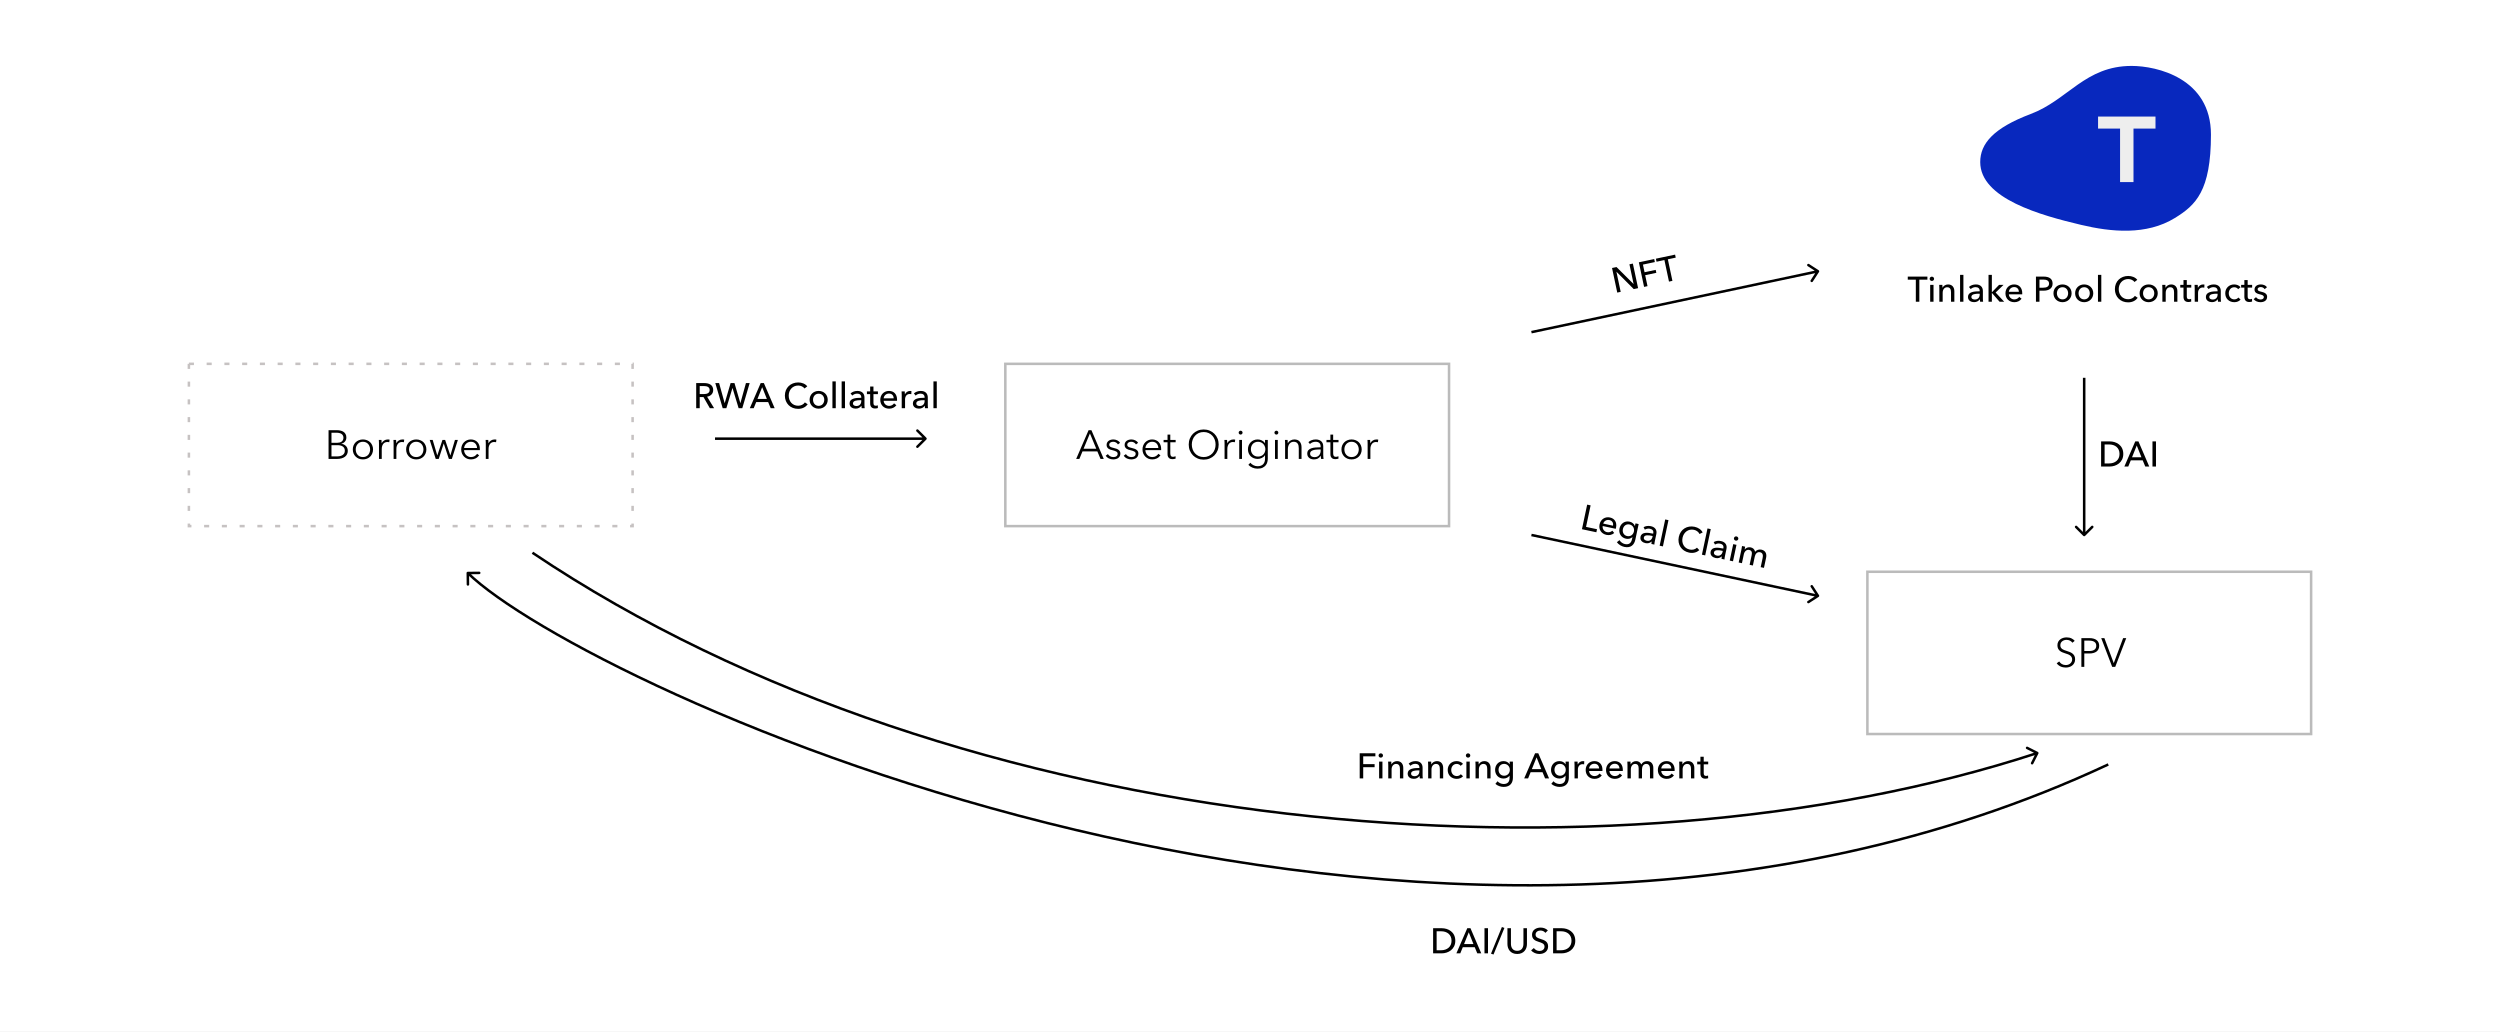 <svg width="986" height="407" viewBox="0 0 986 407" fill="none" xmlns="http://www.w3.org/2000/svg">
<rect x="0" y="0" width="986" height="407" fill="#808080" stroke="none"/>
<rect width="986" height="407" transform="matrix(1 0 0 -1 0 407)" fill="white"/>
<rect x="74.5" y="143.5" width="175" height="64" stroke="#C6C2C2" stroke-dasharray="2 5"/>
<path d="M129.582 169.672H132.958C133.385 169.672 133.817 169.72 134.254 169.816C134.691 169.901 135.081 170.056 135.422 170.28C135.774 170.493 136.057 170.787 136.27 171.16C136.494 171.533 136.606 172.003 136.606 172.568C136.606 173.165 136.425 173.688 136.062 174.136C135.699 174.573 135.214 174.861 134.606 175V175.032C135.342 175.117 135.95 175.405 136.43 175.896C136.921 176.376 137.166 177.032 137.166 177.864C137.166 178.333 137.065 178.765 136.862 179.16C136.67 179.544 136.393 179.875 136.03 180.152C135.667 180.419 135.225 180.627 134.702 180.776C134.179 180.925 133.593 181 132.942 181H129.582V169.672ZM130.734 174.632H133.054C133.331 174.632 133.609 174.6 133.886 174.536C134.174 174.472 134.435 174.365 134.67 174.216C134.905 174.056 135.091 173.848 135.23 173.592C135.379 173.336 135.454 173.021 135.454 172.648C135.454 172.285 135.379 171.981 135.23 171.736C135.091 171.48 134.899 171.272 134.654 171.112C134.409 170.952 134.121 170.84 133.79 170.776C133.459 170.701 133.107 170.664 132.734 170.664H130.734V174.632ZM130.734 180.008H132.878C133.294 180.008 133.689 179.971 134.062 179.896C134.446 179.811 134.777 179.683 135.054 179.512C135.342 179.331 135.571 179.101 135.742 178.824C135.913 178.536 135.998 178.195 135.998 177.8C135.998 177.053 135.742 176.499 135.23 176.136C134.729 175.763 134.014 175.576 133.086 175.576H130.734V180.008ZM147.13 177.256C147.13 177.821 147.029 178.344 146.826 178.824C146.634 179.304 146.362 179.72 146.01 180.072C145.658 180.424 145.237 180.701 144.746 180.904C144.255 181.096 143.717 181.192 143.13 181.192C142.554 181.192 142.021 181.096 141.53 180.904C141.039 180.701 140.618 180.424 140.266 180.072C139.914 179.72 139.637 179.304 139.434 178.824C139.242 178.344 139.146 177.821 139.146 177.256C139.146 176.691 139.242 176.168 139.434 175.688C139.637 175.208 139.914 174.792 140.266 174.44C140.618 174.088 141.039 173.816 141.53 173.624C142.021 173.421 142.554 173.32 143.13 173.32C143.717 173.32 144.255 173.421 144.746 173.624C145.237 173.816 145.658 174.088 146.01 174.44C146.362 174.792 146.634 175.208 146.826 175.688C147.029 176.168 147.13 176.691 147.13 177.256ZM145.978 177.256C145.978 176.84 145.909 176.451 145.77 176.088C145.642 175.715 145.455 175.395 145.21 175.128C144.965 174.851 144.666 174.632 144.314 174.472C143.962 174.312 143.567 174.232 143.13 174.232C142.693 174.232 142.298 174.312 141.946 174.472C141.605 174.632 141.311 174.851 141.066 175.128C140.821 175.395 140.629 175.715 140.49 176.088C140.362 176.451 140.298 176.84 140.298 177.256C140.298 177.672 140.362 178.067 140.49 178.44C140.629 178.803 140.821 179.123 141.066 179.4C141.311 179.667 141.605 179.88 141.946 180.04C142.298 180.189 142.693 180.264 143.13 180.264C143.567 180.264 143.962 180.189 144.314 180.04C144.666 179.88 144.965 179.667 145.21 179.4C145.455 179.123 145.642 178.803 145.77 178.44C145.909 178.067 145.978 177.672 145.978 177.256ZM149.471 175.16C149.471 174.957 149.466 174.696 149.455 174.376C149.445 174.056 149.429 173.768 149.407 173.512H150.447C150.469 173.715 150.485 173.939 150.495 174.184C150.506 174.429 150.511 174.632 150.511 174.792H150.543C150.757 174.355 151.077 174.003 151.503 173.736C151.93 173.459 152.41 173.32 152.943 173.32C153.082 173.32 153.205 173.325 153.311 173.336C153.429 173.347 153.546 173.368 153.663 173.4L153.519 174.424C153.455 174.403 153.349 174.381 153.199 174.36C153.05 174.339 152.901 174.328 152.751 174.328C152.463 174.328 152.186 174.381 151.919 174.488C151.653 174.595 151.418 174.765 151.215 175C151.023 175.224 150.863 175.517 150.735 175.88C150.618 176.232 150.559 176.659 150.559 177.16V181H149.471V175.16ZM155.237 175.16C155.237 174.957 155.232 174.696 155.221 174.376C155.21 174.056 155.194 173.768 155.173 173.512H156.213C156.234 173.715 156.25 173.939 156.261 174.184C156.272 174.429 156.277 174.632 156.277 174.792H156.309C156.522 174.355 156.842 174.003 157.269 173.736C157.696 173.459 158.176 173.32 158.709 173.32C158.848 173.32 158.97 173.325 159.077 173.336C159.194 173.347 159.312 173.368 159.429 173.4L159.285 174.424C159.221 174.403 159.114 174.381 158.965 174.36C158.816 174.339 158.666 174.328 158.517 174.328C158.229 174.328 157.952 174.381 157.685 174.488C157.418 174.595 157.184 174.765 156.981 175C156.789 175.224 156.629 175.517 156.501 175.88C156.384 176.232 156.325 176.659 156.325 177.16V181H155.237V175.16ZM168.161 177.256C168.161 177.821 168.06 178.344 167.857 178.824C167.665 179.304 167.393 179.72 167.041 180.072C166.689 180.424 166.268 180.701 165.777 180.904C165.287 181.096 164.748 181.192 164.161 181.192C163.585 181.192 163.052 181.096 162.561 180.904C162.071 180.701 161.649 180.424 161.297 180.072C160.945 179.72 160.668 179.304 160.465 178.824C160.273 178.344 160.177 177.821 160.177 177.256C160.177 176.691 160.273 176.168 160.465 175.688C160.668 175.208 160.945 174.792 161.297 174.44C161.649 174.088 162.071 173.816 162.561 173.624C163.052 173.421 163.585 173.32 164.161 173.32C164.748 173.32 165.287 173.421 165.777 173.624C166.268 173.816 166.689 174.088 167.041 174.44C167.393 174.792 167.665 175.208 167.857 175.688C168.06 176.168 168.161 176.691 168.161 177.256ZM167.009 177.256C167.009 176.84 166.94 176.451 166.801 176.088C166.673 175.715 166.487 175.395 166.241 175.128C165.996 174.851 165.697 174.632 165.345 174.472C164.993 174.312 164.599 174.232 164.161 174.232C163.724 174.232 163.329 174.312 162.977 174.472C162.636 174.632 162.343 174.851 162.097 175.128C161.852 175.395 161.66 175.715 161.521 176.088C161.393 176.451 161.329 176.84 161.329 177.256C161.329 177.672 161.393 178.067 161.521 178.44C161.66 178.803 161.852 179.123 162.097 179.4C162.343 179.667 162.636 179.88 162.977 180.04C163.329 180.189 163.724 180.264 164.161 180.264C164.599 180.264 164.993 180.189 165.345 180.04C165.697 179.88 165.996 179.667 166.241 179.4C166.487 179.123 166.673 178.803 166.801 178.44C166.94 178.067 167.009 177.672 167.009 177.256ZM170.647 173.512L172.455 179.592H172.487L174.503 173.512H175.559L177.607 179.592H177.639L179.431 173.512H180.583L178.215 181H177.031L175.031 174.936H174.999L173.031 181H171.847L169.479 173.512H170.647ZM188.152 176.68C188.12 175.976 187.891 175.395 187.464 174.936C187.048 174.467 186.451 174.232 185.672 174.232C185.309 174.232 184.973 174.301 184.664 174.44C184.355 174.568 184.083 174.749 183.848 174.984C183.613 175.208 183.427 175.469 183.288 175.768C183.149 176.056 183.069 176.36 183.048 176.68H188.152ZM189.256 177.032C189.256 177.107 189.256 177.187 189.256 177.272C189.256 177.357 189.251 177.448 189.24 177.544H183.032C183.043 177.917 183.117 178.269 183.256 178.6C183.395 178.931 183.587 179.219 183.832 179.464C184.077 179.709 184.365 179.907 184.696 180.056C185.027 180.195 185.384 180.264 185.768 180.264C186.333 180.264 186.819 180.136 187.224 179.88C187.64 179.613 187.955 179.309 188.168 178.968L188.984 179.608C188.536 180.173 188.04 180.579 187.496 180.824C186.963 181.069 186.387 181.192 185.768 181.192C185.213 181.192 184.696 181.096 184.216 180.904C183.747 180.701 183.341 180.424 183 180.072C182.659 179.72 182.387 179.304 182.184 178.824C181.992 178.344 181.896 177.821 181.896 177.256C181.896 176.691 181.992 176.168 182.184 175.688C182.376 175.208 182.643 174.792 182.984 174.44C183.325 174.088 183.725 173.816 184.184 173.624C184.643 173.421 185.139 173.32 185.672 173.32C186.259 173.32 186.776 173.421 187.224 173.624C187.672 173.816 188.045 174.083 188.344 174.424C188.643 174.755 188.867 175.144 189.016 175.592C189.176 176.04 189.256 176.52 189.256 177.032ZM191.596 175.16C191.596 174.957 191.591 174.696 191.58 174.376C191.57 174.056 191.554 173.768 191.532 173.512H192.572C192.594 173.715 192.61 173.939 192.62 174.184C192.631 174.429 192.636 174.632 192.636 174.792H192.668C192.882 174.355 193.202 174.003 193.628 173.736C194.055 173.459 194.535 173.32 195.068 173.32C195.207 173.32 195.33 173.325 195.436 173.336C195.554 173.347 195.671 173.368 195.788 173.4L195.644 174.424C195.58 174.403 195.474 174.381 195.324 174.36C195.175 174.339 195.026 174.328 194.876 174.328C194.588 174.328 194.311 174.381 194.044 174.488C193.778 174.595 193.543 174.765 193.34 175C193.148 175.224 192.988 175.517 192.86 175.88C192.743 176.232 192.684 176.659 192.684 177.16V181H191.596V175.16Z" fill="black"/>
<rect x="396.5" y="143.5" width="175" height="64" stroke="#BBBBBB"/>
<path d="M425.705 181H424.441L429.337 169.672H430.457L435.321 181H434.041L432.793 178.024H426.937L425.705 181ZM427.369 176.968H432.361L429.865 170.952L427.369 176.968ZM440.908 175.288C440.748 174.979 440.503 174.728 440.172 174.536C439.852 174.333 439.484 174.232 439.068 174.232C438.876 174.232 438.684 174.253 438.492 174.296C438.3 174.339 438.13 174.408 437.98 174.504C437.831 174.6 437.708 174.723 437.612 174.872C437.527 175.021 437.484 175.197 437.484 175.4C437.484 175.752 437.628 176.024 437.916 176.216C438.204 176.397 438.658 176.552 439.276 176.68C440.162 176.861 440.812 177.128 441.228 177.48C441.655 177.821 441.868 178.285 441.868 178.872C441.868 179.299 441.783 179.661 441.612 179.96C441.452 180.248 441.239 180.488 440.972 180.68C440.706 180.861 440.402 180.989 440.06 181.064C439.73 181.149 439.394 181.192 439.052 181.192C438.487 181.192 437.938 181.075 437.404 180.84C436.871 180.605 436.434 180.237 436.092 179.736L436.956 179.096C437.148 179.427 437.431 179.704 437.804 179.928C438.178 180.152 438.588 180.264 439.036 180.264C439.271 180.264 439.495 180.243 439.708 180.2C439.922 180.157 440.108 180.083 440.268 179.976C440.428 179.869 440.556 179.736 440.652 179.576C440.748 179.405 440.796 179.197 440.796 178.952C440.796 178.557 440.604 178.264 440.22 178.072C439.847 177.869 439.303 177.683 438.588 177.512C438.364 177.459 438.124 177.395 437.868 177.32C437.623 177.235 437.394 177.117 437.18 176.968C436.967 176.808 436.791 176.611 436.652 176.376C436.514 176.141 436.444 175.848 436.444 175.496C436.444 175.112 436.519 174.787 436.668 174.52C436.818 174.243 437.015 174.019 437.26 173.848C437.516 173.667 437.804 173.533 438.124 173.448C438.444 173.363 438.775 173.32 439.116 173.32C439.639 173.32 440.146 173.437 440.636 173.672C441.127 173.907 441.495 174.237 441.74 174.664L440.908 175.288ZM448.018 175.288C447.858 174.979 447.612 174.728 447.282 174.536C446.962 174.333 446.594 174.232 446.178 174.232C445.986 174.232 445.794 174.253 445.602 174.296C445.41 174.339 445.239 174.408 445.09 174.504C444.94 174.6 444.818 174.723 444.722 174.872C444.636 175.021 444.594 175.197 444.594 175.4C444.594 175.752 444.738 176.024 445.026 176.216C445.314 176.397 445.767 176.552 446.386 176.68C447.271 176.861 447.922 177.128 448.338 177.48C448.764 177.821 448.978 178.285 448.978 178.872C448.978 179.299 448.892 179.661 448.722 179.96C448.562 180.248 448.348 180.488 448.082 180.68C447.815 180.861 447.511 180.989 447.17 181.064C446.839 181.149 446.503 181.192 446.162 181.192C445.596 181.192 445.047 181.075 444.514 180.84C443.98 180.605 443.543 180.237 443.202 179.736L444.066 179.096C444.258 179.427 444.54 179.704 444.914 179.928C445.287 180.152 445.698 180.264 446.146 180.264C446.38 180.264 446.604 180.243 446.818 180.2C447.031 180.157 447.218 180.083 447.378 179.976C447.538 179.869 447.666 179.736 447.762 179.576C447.858 179.405 447.906 179.197 447.906 178.952C447.906 178.557 447.714 178.264 447.33 178.072C446.956 177.869 446.412 177.683 445.698 177.512C445.474 177.459 445.234 177.395 444.978 177.32C444.732 177.235 444.503 177.117 444.29 176.968C444.076 176.808 443.9 176.611 443.762 176.376C443.623 176.141 443.554 175.848 443.554 175.496C443.554 175.112 443.628 174.787 443.778 174.52C443.927 174.243 444.124 174.019 444.37 173.848C444.626 173.667 444.914 173.533 445.234 173.448C445.554 173.363 445.884 173.32 446.226 173.32C446.748 173.32 447.255 173.437 447.746 173.672C448.236 173.907 448.604 174.237 448.85 174.664L448.018 175.288ZM456.855 176.68C456.823 175.976 456.594 175.395 456.167 174.936C455.751 174.467 455.154 174.232 454.375 174.232C454.012 174.232 453.676 174.301 453.367 174.44C453.058 174.568 452.786 174.749 452.551 174.984C452.316 175.208 452.13 175.469 451.991 175.768C451.852 176.056 451.772 176.36 451.751 176.68H456.855ZM457.959 177.032C457.959 177.107 457.959 177.187 457.959 177.272C457.959 177.357 457.954 177.448 457.943 177.544H451.735C451.746 177.917 451.82 178.269 451.959 178.6C452.098 178.931 452.29 179.219 452.535 179.464C452.78 179.709 453.068 179.907 453.399 180.056C453.73 180.195 454.087 180.264 454.471 180.264C455.036 180.264 455.522 180.136 455.927 179.88C456.343 179.613 456.658 179.309 456.871 178.968L457.687 179.608C457.239 180.173 456.743 180.579 456.199 180.824C455.666 181.069 455.09 181.192 454.471 181.192C453.916 181.192 453.399 181.096 452.919 180.904C452.45 180.701 452.044 180.424 451.703 180.072C451.362 179.72 451.09 179.304 450.887 178.824C450.695 178.344 450.599 177.821 450.599 177.256C450.599 176.691 450.695 176.168 450.887 175.688C451.079 175.208 451.346 174.792 451.687 174.44C452.028 174.088 452.428 173.816 452.887 173.624C453.346 173.421 453.842 173.32 454.375 173.32C454.962 173.32 455.479 173.421 455.927 173.624C456.375 173.816 456.748 174.083 457.047 174.424C457.346 174.755 457.57 175.144 457.719 175.592C457.879 176.04 457.959 176.52 457.959 177.032ZM463.675 174.424H461.563V178.792C461.563 179.069 461.59 179.299 461.643 179.48C461.697 179.661 461.771 179.805 461.867 179.912C461.974 180.008 462.097 180.077 462.235 180.12C462.374 180.152 462.523 180.168 462.683 180.168C462.833 180.168 462.987 180.147 463.147 180.104C463.318 180.061 463.478 180.003 463.627 179.928L463.675 180.872C463.483 180.947 463.281 181 463.067 181.032C462.865 181.075 462.641 181.096 462.395 181.096C462.193 181.096 461.979 181.069 461.755 181.016C461.531 180.963 461.323 180.861 461.131 180.712C460.939 180.563 460.779 180.36 460.651 180.104C460.534 179.848 460.475 179.512 460.475 179.096V174.424H458.923V173.512H460.475V171.4H461.563V173.512H463.675V174.424ZM480.642 175.336C480.642 176.2 480.492 176.995 480.194 177.72C479.895 178.445 479.479 179.075 478.946 179.608C478.423 180.131 477.799 180.541 477.074 180.84C476.359 181.139 475.58 181.288 474.738 181.288C473.895 181.288 473.111 181.139 472.386 180.84C471.671 180.541 471.047 180.131 470.514 179.608C469.991 179.075 469.58 178.445 469.282 177.72C468.983 176.995 468.834 176.2 468.834 175.336C468.834 174.472 468.983 173.677 469.282 172.952C469.58 172.227 469.991 171.603 470.514 171.08C471.047 170.547 471.671 170.131 472.386 169.832C473.111 169.533 473.895 169.384 474.738 169.384C475.58 169.384 476.359 169.533 477.074 169.832C477.799 170.131 478.423 170.547 478.946 171.08C479.479 171.603 479.895 172.227 480.194 172.952C480.492 173.677 480.642 174.472 480.642 175.336ZM479.426 175.336C479.426 174.675 479.319 174.045 479.106 173.448C478.892 172.851 478.583 172.328 478.178 171.88C477.772 171.421 477.276 171.059 476.69 170.792C476.114 170.525 475.463 170.392 474.738 170.392C474.012 170.392 473.356 170.525 472.77 170.792C472.194 171.059 471.703 171.421 471.298 171.88C470.892 172.328 470.583 172.851 470.37 173.448C470.156 174.045 470.049 174.675 470.049 175.336C470.049 175.997 470.156 176.627 470.37 177.224C470.583 177.821 470.892 178.344 471.298 178.792C471.703 179.24 472.194 179.597 472.77 179.864C473.356 180.131 474.012 180.264 474.738 180.264C475.463 180.264 476.114 180.131 476.69 179.864C477.276 179.597 477.772 179.24 478.178 178.792C478.583 178.344 478.892 177.821 479.106 177.224C479.319 176.627 479.426 175.997 479.426 175.336ZM482.971 175.16C482.971 174.957 482.966 174.696 482.955 174.376C482.945 174.056 482.929 173.768 482.907 173.512H483.947C483.969 173.715 483.985 173.939 483.995 174.184C484.006 174.429 484.011 174.632 484.011 174.792H484.043C484.257 174.355 484.577 174.003 485.003 173.736C485.43 173.459 485.91 173.32 486.443 173.32C486.582 173.32 486.705 173.325 486.811 173.336C486.929 173.347 487.046 173.368 487.163 173.4L487.019 174.424C486.955 174.403 486.849 174.381 486.699 174.36C486.55 174.339 486.401 174.328 486.251 174.328C485.963 174.328 485.686 174.381 485.419 174.488C485.153 174.595 484.918 174.765 484.715 175C484.523 175.224 484.363 175.517 484.235 175.88C484.118 176.232 484.059 176.659 484.059 177.16V181H482.971V175.16ZM489.841 181H488.753V173.512H489.841V181ZM490.065 170.632C490.065 170.856 489.985 171.043 489.825 171.192C489.665 171.331 489.489 171.4 489.297 171.4C489.105 171.4 488.929 171.331 488.769 171.192C488.609 171.043 488.529 170.856 488.529 170.632C488.529 170.408 488.609 170.227 488.769 170.088C488.929 169.939 489.105 169.864 489.297 169.864C489.489 169.864 489.665 169.939 489.825 170.088C489.985 170.227 490.065 170.408 490.065 170.632ZM493.137 182.504C493.436 182.888 493.841 183.213 494.353 183.48C494.876 183.747 495.425 183.88 496.001 183.88C496.534 183.88 496.988 183.8 497.361 183.64C497.734 183.491 498.033 183.283 498.257 183.016C498.492 182.749 498.662 182.435 498.769 182.072C498.876 181.72 498.929 181.341 498.929 180.936V179.528H498.897C498.609 179.997 498.198 180.36 497.665 180.616C497.142 180.872 496.609 181 496.065 181C495.478 181 494.945 180.904 494.465 180.712C493.996 180.52 493.59 180.259 493.249 179.928C492.918 179.587 492.657 179.181 492.465 178.712C492.284 178.243 492.193 177.736 492.193 177.192C492.193 176.659 492.284 176.157 492.465 175.688C492.657 175.219 492.918 174.808 493.249 174.456C493.59 174.104 493.996 173.827 494.465 173.624C494.945 173.421 495.478 173.32 496.065 173.32C496.609 173.32 497.142 173.448 497.665 173.704C498.188 173.96 498.598 174.328 498.897 174.808H498.929V173.512H500.017V180.936C500.017 181.341 499.958 181.773 499.841 182.232C499.734 182.691 499.526 183.112 499.217 183.496C498.918 183.88 498.508 184.2 497.985 184.456C497.462 184.712 496.785 184.84 495.953 184.84C495.26 184.84 494.598 184.707 493.969 184.44C493.34 184.173 492.801 183.805 492.353 183.336L493.137 182.504ZM493.345 177.16C493.345 177.555 493.409 177.928 493.537 178.28C493.665 178.632 493.846 178.941 494.081 179.208C494.326 179.475 494.625 179.688 494.977 179.848C495.329 179.997 495.729 180.072 496.177 180.072C496.593 180.072 496.977 180.003 497.329 179.864C497.681 179.725 497.985 179.528 498.241 179.272C498.497 179.016 498.694 178.712 498.833 178.36C498.982 177.997 499.057 177.597 499.057 177.16C499.057 176.765 498.982 176.392 498.833 176.04C498.694 175.688 498.497 175.379 498.241 175.112C497.985 174.845 497.681 174.632 497.329 174.472C496.977 174.312 496.593 174.232 496.177 174.232C495.729 174.232 495.329 174.312 494.977 174.472C494.625 174.632 494.326 174.845 494.081 175.112C493.846 175.379 493.665 175.688 493.537 176.04C493.409 176.392 493.345 176.765 493.345 177.16ZM503.95 181H502.862V173.512H503.95V181ZM504.174 170.632C504.174 170.856 504.094 171.043 503.934 171.192C503.774 171.331 503.598 171.4 503.406 171.4C503.214 171.4 503.038 171.331 502.878 171.192C502.718 171.043 502.638 170.856 502.638 170.632C502.638 170.408 502.718 170.227 502.878 170.088C503.038 169.939 503.214 169.864 503.406 169.864C503.598 169.864 503.774 169.939 503.934 170.088C504.094 170.227 504.174 170.408 504.174 170.632ZM507.822 173.512C507.844 173.715 507.86 173.939 507.87 174.184C507.881 174.429 507.886 174.632 507.886 174.792H507.918C508.132 174.355 508.478 174.003 508.958 173.736C509.438 173.459 509.945 173.32 510.478 173.32C511.428 173.32 512.137 173.603 512.606 174.168C513.086 174.733 513.326 175.48 513.326 176.408V181H512.238V176.856C512.238 176.461 512.206 176.104 512.142 175.784C512.078 175.464 511.966 175.192 511.806 174.968C511.657 174.733 511.449 174.552 511.182 174.424C510.926 174.296 510.601 174.232 510.206 174.232C509.918 174.232 509.636 174.291 509.358 174.408C509.092 174.525 508.852 174.707 508.638 174.952C508.425 175.187 508.254 175.491 508.126 175.864C507.998 176.227 507.934 176.659 507.934 177.16V181H506.846V175.16C506.846 174.957 506.841 174.696 506.83 174.376C506.82 174.056 506.804 173.768 506.782 173.512H507.822ZM520.863 176.168C520.863 175.517 520.692 175.032 520.351 174.712C520.01 174.392 519.514 174.232 518.863 174.232C518.415 174.232 517.999 174.312 517.615 174.472C517.231 174.632 516.906 174.845 516.639 175.112L516.031 174.392C516.34 174.083 516.746 173.827 517.247 173.624C517.759 173.421 518.335 173.32 518.975 173.32C519.38 173.32 519.759 173.379 520.111 173.496C520.463 173.603 520.772 173.768 521.039 173.992C521.306 174.216 521.514 174.499 521.663 174.84C521.812 175.181 521.887 175.581 521.887 176.04V179.32C521.887 179.608 521.898 179.907 521.919 180.216C521.94 180.525 521.972 180.787 522.015 181H521.039C521.007 180.819 520.98 180.621 520.959 180.408C520.938 180.195 520.927 179.987 520.927 179.784H520.895C520.554 180.285 520.164 180.648 519.727 180.872C519.3 181.085 518.783 181.192 518.175 181.192C517.887 181.192 517.588 181.149 517.279 181.064C516.98 180.989 516.703 180.861 516.447 180.68C516.202 180.499 515.994 180.264 515.823 179.976C515.663 179.688 515.583 179.336 515.583 178.92C515.583 178.344 515.727 177.891 516.015 177.56C516.314 177.219 516.708 176.968 517.199 176.808C517.69 176.637 518.25 176.531 518.879 176.488C519.519 176.435 520.18 176.408 520.863 176.408V176.168ZM520.543 177.256C520.095 177.256 519.642 177.277 519.183 177.32C518.735 177.352 518.324 177.427 517.951 177.544C517.588 177.651 517.29 177.811 517.055 178.024C516.82 178.237 516.703 178.52 516.703 178.872C516.703 179.139 516.751 179.363 516.847 179.544C516.954 179.725 517.092 179.875 517.263 179.992C517.434 180.099 517.62 180.179 517.823 180.232C518.036 180.275 518.25 180.296 518.463 180.296C518.847 180.296 519.188 180.232 519.487 180.104C519.786 179.965 520.036 179.784 520.239 179.56C520.442 179.325 520.596 179.059 520.703 178.76C520.81 178.461 520.863 178.147 520.863 177.816V177.256H520.543ZM527.91 174.424H525.798V178.792C525.798 179.069 525.824 179.299 525.878 179.48C525.931 179.661 526.006 179.805 526.102 179.912C526.208 180.008 526.331 180.077 526.47 180.12C526.608 180.152 526.758 180.168 526.918 180.168C527.067 180.168 527.222 180.147 527.382 180.104C527.552 180.061 527.712 180.003 527.862 179.928L527.91 180.872C527.718 180.947 527.515 181 527.302 181.032C527.099 181.075 526.875 181.096 526.63 181.096C526.427 181.096 526.214 181.069 525.99 181.016C525.766 180.963 525.558 180.861 525.366 180.712C525.174 180.563 525.014 180.36 524.886 180.104C524.768 179.848 524.71 179.512 524.71 179.096V174.424H523.158V173.512H524.71V171.4H525.798V173.512H527.91V174.424ZM537.052 177.256C537.052 177.821 536.951 178.344 536.748 178.824C536.556 179.304 536.284 179.72 535.932 180.072C535.58 180.424 535.159 180.701 534.668 180.904C534.177 181.096 533.639 181.192 533.052 181.192C532.476 181.192 531.943 181.096 531.452 180.904C530.961 180.701 530.54 180.424 530.188 180.072C529.836 179.72 529.559 179.304 529.356 178.824C529.164 178.344 529.068 177.821 529.068 177.256C529.068 176.691 529.164 176.168 529.356 175.688C529.559 175.208 529.836 174.792 530.188 174.44C530.54 174.088 530.961 173.816 531.452 173.624C531.943 173.421 532.476 173.32 533.052 173.32C533.639 173.32 534.177 173.421 534.668 173.624C535.159 173.816 535.58 174.088 535.932 174.44C536.284 174.792 536.556 175.208 536.748 175.688C536.951 176.168 537.052 176.691 537.052 177.256ZM535.9 177.256C535.9 176.84 535.831 176.451 535.692 176.088C535.564 175.715 535.377 175.395 535.132 175.128C534.887 174.851 534.588 174.632 534.236 174.472C533.884 174.312 533.489 174.232 533.052 174.232C532.615 174.232 532.22 174.312 531.868 174.472C531.527 174.632 531.233 174.851 530.988 175.128C530.743 175.395 530.551 175.715 530.412 176.088C530.284 176.451 530.22 176.84 530.22 177.256C530.22 177.672 530.284 178.067 530.412 178.44C530.551 178.803 530.743 179.123 530.988 179.4C531.233 179.667 531.527 179.88 531.868 180.04C532.22 180.189 532.615 180.264 533.052 180.264C533.489 180.264 533.884 180.189 534.236 180.04C534.588 179.88 534.887 179.667 535.132 179.4C535.377 179.123 535.564 178.803 535.692 178.44C535.831 178.067 535.9 177.672 535.9 177.256ZM539.393 175.16C539.393 174.957 539.388 174.696 539.377 174.376C539.366 174.056 539.35 173.768 539.329 173.512H540.369C540.39 173.715 540.406 173.939 540.417 174.184C540.428 174.429 540.433 174.632 540.433 174.792H540.465C540.678 174.355 540.998 174.003 541.425 173.736C541.852 173.459 542.332 173.32 542.865 173.32C543.004 173.32 543.126 173.325 543.233 173.336C543.35 173.347 543.468 173.368 543.585 173.4L543.441 174.424C543.377 174.403 543.27 174.381 543.121 174.36C542.972 174.339 542.822 174.328 542.673 174.328C542.385 174.328 542.108 174.381 541.841 174.488C541.574 174.595 541.34 174.765 541.137 175C540.945 175.224 540.785 175.517 540.657 175.88C540.54 176.232 540.481 176.659 540.481 177.16V181H539.393V175.16Z" fill="black"/>
<rect x="736.5" y="225.5" width="175" height="64" stroke="#BBBBBB"/>
<path d="M817.351 253.496C817.106 253.155 816.791 252.883 816.407 252.68C816.023 252.467 815.559 252.36 815.015 252.36C814.738 252.36 814.455 252.403 814.167 252.488C813.879 252.573 813.618 252.707 813.383 252.888C813.149 253.059 812.957 253.277 812.807 253.544C812.669 253.811 812.599 254.125 812.599 254.488C812.599 254.851 812.669 255.149 812.807 255.384C812.946 255.619 813.127 255.821 813.351 255.992C813.586 256.152 813.847 256.285 814.135 256.392C814.434 256.499 814.743 256.605 815.063 256.712C815.458 256.84 815.853 256.979 816.247 257.128C816.653 257.277 817.015 257.475 817.335 257.72C817.655 257.955 817.917 258.259 818.119 258.632C818.322 258.995 818.423 259.459 818.423 260.024C818.423 260.589 818.311 261.08 818.087 261.496C817.874 261.901 817.591 262.237 817.239 262.504C816.898 262.771 816.503 262.968 816.055 263.096C815.618 263.224 815.175 263.288 814.727 263.288C814.386 263.288 814.045 263.251 813.703 263.176C813.362 263.112 813.037 263.011 812.727 262.872C812.418 262.733 812.13 262.557 811.863 262.344C811.597 262.131 811.362 261.885 811.159 261.608L812.151 260.872C812.397 261.277 812.738 261.619 813.175 261.896C813.623 262.163 814.146 262.296 814.743 262.296C815.031 262.296 815.325 262.253 815.623 262.168C815.922 262.072 816.189 261.933 816.423 261.752C816.669 261.56 816.866 261.331 817.015 261.064C817.175 260.787 817.255 260.467 817.255 260.104C817.255 259.709 817.175 259.384 817.015 259.128C816.866 258.861 816.663 258.643 816.407 258.472C816.151 258.291 815.858 258.141 815.527 258.024C815.197 257.907 814.85 257.789 814.487 257.672C814.114 257.555 813.746 257.421 813.383 257.272C813.021 257.123 812.695 256.931 812.407 256.696C812.119 256.451 811.885 256.152 811.703 255.8C811.533 255.448 811.447 255.016 811.447 254.504C811.447 253.96 811.554 253.491 811.767 253.096C811.991 252.701 812.279 252.376 812.631 252.12C812.983 251.864 813.373 251.677 813.799 251.56C814.226 251.443 814.647 251.384 815.063 251.384C815.831 251.384 816.487 251.523 817.031 251.8C817.575 252.067 817.986 252.387 818.263 252.76L817.351 253.496ZM820.895 251.672H824.095C824.671 251.672 825.193 251.736 825.663 251.864C826.132 251.981 826.532 252.168 826.863 252.424C827.204 252.669 827.465 252.984 827.647 253.368C827.828 253.741 827.919 254.184 827.919 254.696C827.919 255.208 827.823 255.656 827.631 256.04C827.449 256.413 827.188 256.728 826.847 256.984C826.516 257.229 826.111 257.416 825.631 257.544C825.161 257.672 824.639 257.736 824.063 257.736H822.047V263H820.895V251.672ZM822.047 256.76H823.999C824.905 256.76 825.593 256.584 826.063 256.232C826.532 255.88 826.767 255.368 826.767 254.696C826.767 253.992 826.521 253.48 826.031 253.16C825.551 252.829 824.873 252.664 823.999 252.664H822.047V256.76ZM833.648 261.512H833.68L837.36 251.672H838.592L834.256 263H833.04L828.72 251.672H829.968L833.648 261.512Z" fill="black"/>
<path fill-rule="evenodd" clip-rule="evenodd" d="M820.813 88.696C832.637 91.5 846.525 92.898 857.781 85.97C865.959 80.937 872 75.362 872 53.083C872 30.805 850.577 26 840.719 26C822.353 26 815.635 39.401 800.906 44.958C786.178 50.515 781 56.674 781 63.917C781 78.381 805.007 84.948 820.813 88.696" fill="#0828BE"/>
<path fill-rule="evenodd" clip-rule="evenodd" d="M841.449 50.714V71.813H836.156V50.714H827.476V45.97H850.129V50.714H841.449Z" fill="#EEEEEE"/>
<path d="M365.354 173.354C365.549 173.158 365.549 172.842 365.354 172.646L362.172 169.464C361.976 169.269 361.66 169.269 361.464 169.464C361.269 169.66 361.269 169.976 361.464 170.172L364.293 173L361.464 175.828C361.269 176.024 361.269 176.34 361.464 176.536C361.66 176.731 361.976 176.731 362.172 176.536L365.354 173.354ZM282 173.5H365V172.5H282V173.5Z" fill="black"/>
<path d="M274.58 161H275.966V156.59H277.45L279.97 161H281.65L278.878 156.45C280.292 156.212 281.286 155.288 281.286 153.832C281.286 151.816 279.676 151.088 277.758 151.088H274.58V161ZM275.966 155.428V152.264H277.66C278.864 152.264 279.886 152.642 279.886 153.832C279.886 155.022 278.864 155.428 277.562 155.428H275.966ZM285.028 161H286.47L288.878 153.034H288.906L291.314 161H292.756L295.668 151.088H294.198L292.014 158.984H291.986L289.676 151.088H288.15L285.826 158.984H285.798L283.614 151.088H282.116L285.028 161ZM295.717 161H297.257L298.251 158.564H302.955L303.963 161H305.531L301.275 151.088H300.015L295.717 161ZM298.741 157.346L300.603 152.698L302.451 157.346H298.741ZM314.776 161.252C316.512 161.252 317.786 160.51 318.556 159.46L317.45 158.704C316.862 159.558 315.896 160.02 314.79 160.02C312.508 160.02 311.066 158.256 311.066 156.03C311.066 153.86 312.536 152.054 314.832 152.054C315.854 152.054 316.82 152.544 317.296 153.216L318.388 152.376C317.66 151.368 316.19 150.836 314.832 150.836C311.822 150.836 309.554 152.936 309.554 156.03C309.554 159.082 311.738 161.252 314.776 161.252ZM322.873 161.182C324.903 161.182 326.457 159.712 326.457 157.668C326.457 155.624 324.903 154.182 322.873 154.182C320.843 154.182 319.303 155.624 319.303 157.668C319.303 159.712 320.843 161.182 322.873 161.182ZM322.873 160.076C321.459 160.076 320.661 158.928 320.661 157.668C320.661 156.408 321.459 155.274 322.873 155.274C324.301 155.274 325.085 156.408 325.085 157.668C325.085 158.928 324.301 160.076 322.873 160.076ZM328.309 161H329.625V150.416H328.309V161ZM331.946 161H333.262V150.416H331.946V161ZM337.473 161.168C338.467 161.168 339.223 160.762 339.699 160.048H339.741C339.741 160.356 339.783 160.706 339.853 161H341.043C340.973 160.678 340.945 160.132 340.945 159.684V156.786C340.945 155.316 340.077 154.182 338.173 154.182C337.095 154.182 336.101 154.56 335.457 155.176L336.157 156.016C336.605 155.568 337.305 155.246 338.047 155.246C339.027 155.246 339.685 155.722 339.685 156.702V156.884C337.445 156.884 335.065 157.122 335.065 159.124C335.065 160.65 336.423 161.168 337.473 161.168ZM337.767 160.132C337.109 160.132 336.409 159.88 336.409 159.096C336.409 157.976 338.061 157.836 339.363 157.836H339.685V158.186C339.685 159.306 338.999 160.132 337.767 160.132ZM345.12 161.112C345.526 161.112 345.932 161.042 346.24 160.93L346.198 159.852C345.974 159.964 345.666 160.02 345.428 160.02C344.77 160.02 344.49 159.698 344.49 158.9V155.442H346.254V154.364H344.49V152.46H343.188V154.364H341.914V155.442H343.188V159.04C343.188 160.412 343.874 161.112 345.12 161.112ZM350.679 161.182C351.855 161.182 352.821 160.748 353.535 159.824L352.611 159.082C352.233 159.642 351.575 160.09 350.679 160.09C349.517 160.09 348.565 159.208 348.523 158.074H353.787C353.801 157.92 353.801 157.766 353.801 157.626C353.801 155.512 352.569 154.182 350.609 154.182C348.663 154.182 347.179 155.624 347.179 157.696C347.179 159.782 348.663 161.182 350.679 161.182ZM348.523 157.094C348.607 156.058 349.475 155.218 350.609 155.218C351.827 155.218 352.443 156.044 352.471 157.094H348.523ZM355.639 161H356.955V157.514C356.955 156.408 357.557 155.386 358.817 155.386C359.027 155.386 359.251 155.414 359.419 155.456L359.475 154.238C359.321 154.196 359.139 154.182 358.957 154.182C358.061 154.182 357.291 154.714 356.927 155.484H356.885C356.885 155.204 356.857 154.7 356.829 154.364H355.583C355.625 154.798 355.639 155.442 355.639 155.792V161ZM362.451 161.168C363.445 161.168 364.201 160.762 364.677 160.048H364.719C364.719 160.356 364.761 160.706 364.831 161H366.021C365.951 160.678 365.923 160.132 365.923 159.684V156.786C365.923 155.316 365.055 154.182 363.151 154.182C362.073 154.182 361.079 154.56 360.435 155.176L361.135 156.016C361.583 155.568 362.283 155.246 363.025 155.246C364.005 155.246 364.663 155.722 364.663 156.702V156.884C362.423 156.884 360.043 157.122 360.043 159.124C360.043 160.65 361.401 161.168 362.451 161.168ZM362.745 160.132C362.087 160.132 361.387 159.88 361.387 159.096C361.387 157.976 363.039 157.836 364.341 157.836H364.663V158.186C364.663 159.306 363.977 160.132 362.745 160.132ZM368.149 161H369.465V150.416H368.149V161Z" fill="black"/>
<path d="M184.494 225.5C184.218 225.503 183.997 225.729 184 226.006L184.051 230.505C184.054 230.781 184.28 231.003 184.556 231C184.832 230.997 185.054 230.77 185.051 230.494L185.006 226.494L189.005 226.449C189.281 226.446 189.503 226.22 189.5 225.944C189.497 225.668 189.27 225.446 188.994 225.449L184.494 225.5ZM831.288 301.047C697.181 363.73 546.809 355.875 424.303 326.826C363.055 312.303 308.789 292.485 267.027 273.552C225.243 254.61 196.032 236.577 184.85 225.642L184.15 226.358C195.468 237.423 224.82 255.515 266.614 274.463C308.43 293.421 362.757 313.26 424.072 327.799C546.691 356.875 697.319 364.77 831.712 301.953L831.288 301.047Z" fill="black"/>
<path d="M803.726 296.554C803.972 296.679 804.071 296.98 803.946 297.226L801.912 301.24C801.787 301.486 801.486 301.585 801.24 301.46C800.994 301.335 800.895 301.034 801.02 300.788L802.828 297.22L799.26 295.412C799.014 295.287 798.915 294.986 799.04 294.74C799.165 294.494 799.466 294.395 799.712 294.52L803.726 296.554ZM210.279 217.585C294.948 274.53 401.242 308.01 507.37 320.378C613.5 332.747 719.425 323.998 803.344 296.525L803.656 297.475C719.575 325.002 613.5 333.753 507.255 321.372C401.008 308.99 294.552 275.47 209.721 218.415L210.279 217.585Z" fill="black"/>
<path d="M821.646 211.354C821.842 211.549 822.158 211.549 822.354 211.354L825.536 208.172C825.731 207.976 825.731 207.66 825.536 207.464C825.34 207.269 825.024 207.269 824.828 207.464L822 210.293L819.172 207.464C818.976 207.269 818.66 207.269 818.464 207.464C818.269 207.66 818.269 207.976 818.464 208.172L821.646 211.354ZM821.5 149L821.5 211L822.5 211L822.5 149L821.5 149Z" fill="black"/>
<path d="M828.673 184H832.075C834.609 184 837.423 182.432 837.423 179.044C837.423 175.53 834.609 174.088 832.075 174.088H828.673V184ZM830.059 182.782V175.292H831.795C834.189 175.292 835.939 176.594 835.939 179.044C835.939 181.41 834.189 182.782 831.795 182.782H830.059ZM837.847 184H839.387L840.381 181.564H845.085L846.093 184H847.661L843.405 174.088H842.145L837.847 184ZM840.871 180.346L842.733 175.698L844.581 180.346H840.871ZM848.934 184H850.32V174.088H848.934V184Z" fill="black"/>
<path d="M565.22 376H568.622C571.156 376 573.97 374.432 573.97 371.044C573.97 367.53 571.156 366.088 568.622 366.088H565.22V376ZM566.606 374.782V367.292H568.342C570.736 367.292 572.486 368.594 572.486 371.044C572.486 373.41 570.736 374.782 568.342 374.782H566.606ZM574.394 376H575.934L576.928 373.564H581.632L582.64 376H584.208L579.952 366.088H578.692L574.394 376ZM577.418 372.346L579.28 367.698L581.128 372.346H577.418ZM585.481 376H586.867V366.088H585.481V376ZM589.044 376.462L593.342 365.976L592.348 365.612L588.05 376.126L589.044 376.462ZM598.38 376.252C600.998 376.252 602.23 374.362 602.23 372.332V366.088H600.844V372.248C600.844 373.606 600.228 375.006 598.38 375.006C596.532 375.006 595.916 373.606 595.916 372.248V366.088H594.53V372.332C594.53 374.362 595.762 376.252 598.38 376.252ZM607.143 376.252C608.907 376.252 610.573 375.3 610.573 373.242C610.573 371.268 608.991 370.764 607.661 370.344C606.527 369.98 605.631 369.686 605.631 368.608C605.631 367.488 606.667 366.998 607.563 366.998C608.389 366.998 609.103 367.376 609.495 367.922L610.475 366.97C609.859 366.284 608.781 365.836 607.633 365.836C605.995 365.836 604.231 366.69 604.231 368.664C604.231 370.484 605.547 371.058 606.807 371.45C608.067 371.842 609.159 372.164 609.159 373.368C609.159 374.544 608.095 375.062 607.171 375.062C606.261 375.062 605.421 374.586 604.959 373.9L603.881 374.81C604.637 375.762 605.897 376.252 607.143 376.252ZM612.538 376H615.94C618.474 376 621.288 374.432 621.288 371.044C621.288 367.53 618.474 366.088 615.94 366.088H612.538V376ZM613.924 374.782V367.292H615.66C618.054 367.292 619.804 368.594 619.804 371.044C619.804 373.41 618.054 374.782 615.66 374.782H613.924Z" fill="black"/>
<path d="M536.265 307H537.651V302.576H542.145V301.386H537.651V298.306H542.453V297.088H536.265V307ZM544.577 298.81C545.053 298.81 545.459 298.446 545.459 297.97C545.459 297.48 545.053 297.116 544.577 297.116C544.101 297.116 543.709 297.494 543.709 297.97C543.709 298.432 544.101 298.81 544.577 298.81ZM543.919 307H545.235V300.364H543.919V307ZM547.529 307H548.845V303.472C548.845 302.156 549.587 301.288 550.623 301.288C551.841 301.288 552.135 302.24 552.135 303.318V307H553.451V302.884C553.451 301.4 552.681 300.182 550.973 300.182C550.021 300.182 549.139 300.742 548.817 301.456H548.775C548.775 301.176 548.747 300.7 548.719 300.364H547.473C547.515 300.798 547.529 301.442 547.529 301.792V307ZM557.595 307.168C558.589 307.168 559.345 306.762 559.821 306.048H559.863C559.863 306.356 559.905 306.706 559.975 307H561.165C561.095 306.678 561.067 306.132 561.067 305.684V302.786C561.067 301.316 560.199 300.182 558.295 300.182C557.217 300.182 556.223 300.56 555.579 301.176L556.279 302.016C556.727 301.568 557.427 301.246 558.169 301.246C559.149 301.246 559.807 301.722 559.807 302.702V302.884C557.567 302.884 555.187 303.122 555.187 305.124C555.187 306.65 556.545 307.168 557.595 307.168ZM557.889 306.132C557.231 306.132 556.531 305.88 556.531 305.096C556.531 303.976 558.183 303.836 559.485 303.836H559.807V304.186C559.807 305.306 559.121 306.132 557.889 306.132ZM563.265 307H564.581V303.472C564.581 302.156 565.323 301.288 566.359 301.288C567.577 301.288 567.871 302.24 567.871 303.318V307H569.187V302.884C569.187 301.4 568.417 300.182 566.709 300.182C565.757 300.182 564.875 300.742 564.553 301.456H564.511C564.511 301.176 564.483 300.7 564.455 300.364H563.209C563.251 300.798 563.265 301.442 563.265 301.792V307ZM574.549 307.182C575.613 307.182 576.467 306.79 577.027 306.146L576.145 305.348C575.795 305.796 575.221 306.076 574.549 306.076C573.163 306.076 572.365 304.942 572.365 303.682C572.365 302.408 573.163 301.288 574.535 301.288C575.165 301.288 575.781 301.61 576.061 302.044L577.013 301.274C576.467 300.56 575.459 300.182 574.521 300.182C572.491 300.182 570.979 301.596 570.979 303.682C570.979 305.796 572.505 307.182 574.549 307.182ZM579.003 298.81C579.479 298.81 579.885 298.446 579.885 297.97C579.885 297.48 579.479 297.116 579.003 297.116C578.527 297.116 578.135 297.494 578.135 297.97C578.135 298.432 578.527 298.81 579.003 298.81ZM578.345 307H579.661V300.364H578.345V307ZM581.954 307H583.27V303.472C583.27 302.156 584.012 301.288 585.048 301.288C586.266 301.288 586.56 302.24 586.56 303.318V307H587.876V302.884C587.876 301.4 587.106 300.182 585.398 300.182C584.446 300.182 583.564 300.742 583.242 301.456H583.2C583.2 301.176 583.172 300.7 583.144 300.364H581.898C581.94 300.798 581.954 301.442 581.954 301.792V307ZM593.029 310.36C595.787 310.36 596.697 308.596 596.697 306.664V300.364H595.423V301.428H595.395C594.891 300.602 593.953 300.182 593.001 300.182C590.971 300.182 589.669 301.736 589.669 303.64C589.669 305.544 590.985 307.056 593.015 307.056C593.953 307.056 594.863 306.65 595.353 305.908H595.381V306.762C595.381 308.134 594.793 309.212 593.043 309.212C592.133 309.212 591.195 308.778 590.621 308.134L589.781 309.156C590.607 309.912 591.881 310.36 593.029 310.36ZM593.225 305.95C591.839 305.95 591.027 304.83 591.027 303.612C591.027 302.338 591.839 301.274 593.225 301.274C594.569 301.274 595.479 302.352 595.479 303.612C595.479 304.928 594.583 305.95 593.225 305.95ZM601.138 307H602.678L603.672 304.564H608.376L609.384 307H610.952L606.696 297.088H605.436L601.138 307ZM604.162 303.346L606.024 298.698L607.872 303.346H604.162ZM615.081 310.36C617.839 310.36 618.749 308.596 618.749 306.664V300.364H617.475V301.428H617.447C616.943 300.602 616.005 300.182 615.053 300.182C613.023 300.182 611.721 301.736 611.721 303.64C611.721 305.544 613.037 307.056 615.067 307.056C616.005 307.056 616.915 306.65 617.405 305.908H617.433V306.762C617.433 308.134 616.845 309.212 615.095 309.212C614.185 309.212 613.247 308.778 612.673 308.134L611.833 309.156C612.659 309.912 613.933 310.36 615.081 310.36ZM615.277 305.95C613.891 305.95 613.079 304.83 613.079 303.612C613.079 302.338 613.891 301.274 615.277 301.274C616.621 301.274 617.531 302.352 617.531 303.612C617.531 304.928 616.635 305.95 615.277 305.95ZM621.001 307H622.317V303.514C622.317 302.408 622.919 301.386 624.179 301.386C624.389 301.386 624.613 301.414 624.781 301.456L624.837 300.238C624.683 300.196 624.501 300.182 624.319 300.182C623.423 300.182 622.653 300.714 622.289 301.484H622.247C622.247 301.204 622.219 300.7 622.191 300.364H620.945C620.987 300.798 621.001 301.442 621.001 301.792V307ZM628.893 307.182C630.069 307.182 631.035 306.748 631.749 305.824L630.825 305.082C630.447 305.642 629.789 306.09 628.893 306.09C627.731 306.09 626.779 305.208 626.737 304.074H632.001C632.015 303.92 632.015 303.766 632.015 303.626C632.015 301.512 630.783 300.182 628.823 300.182C626.877 300.182 625.393 301.624 625.393 303.696C625.393 305.782 626.877 307.182 628.893 307.182ZM626.737 303.094C626.821 302.058 627.689 301.218 628.823 301.218C630.041 301.218 630.657 302.044 630.685 303.094H626.737ZM636.919 307.182C638.095 307.182 639.061 306.748 639.775 305.824L638.851 305.082C638.473 305.642 637.815 306.09 636.919 306.09C635.757 306.09 634.805 305.208 634.763 304.074H640.027C640.041 303.92 640.041 303.766 640.041 303.626C640.041 301.512 638.809 300.182 636.849 300.182C634.903 300.182 633.419 301.624 633.419 303.696C633.419 305.782 634.903 307.182 636.919 307.182ZM634.763 303.094C634.847 302.058 635.715 301.218 636.849 301.218C638.067 301.218 638.683 302.044 638.711 303.094H634.763ZM641.878 307H643.194V303.472C643.194 302.156 643.922 301.288 644.888 301.288C645.938 301.288 646.288 302.016 646.288 303.052V307H647.604V303.416C647.604 302.38 648.08 301.288 649.284 301.288C650.432 301.288 650.754 302.24 650.754 303.318V307H652.07V302.884C652.07 301.4 651.3 300.182 649.592 300.182C648.654 300.182 647.786 300.658 647.338 301.512C646.932 300.574 646.162 300.182 645.28 300.182C644.272 300.182 643.502 300.756 643.166 301.456H643.124C643.124 301.176 643.096 300.7 643.068 300.364H641.822C641.864 300.798 641.878 301.442 641.878 301.792V307ZM657.358 307.182C658.534 307.182 659.5 306.748 660.214 305.824L659.29 305.082C658.912 305.642 658.254 306.09 657.358 306.09C656.196 306.09 655.244 305.208 655.202 304.074H660.466C660.48 303.92 660.48 303.766 660.48 303.626C660.48 301.512 659.248 300.182 657.288 300.182C655.342 300.182 653.858 301.624 653.858 303.696C653.858 305.782 655.342 307.182 657.358 307.182ZM655.202 303.094C655.286 302.058 656.154 301.218 657.288 301.218C658.506 301.218 659.122 302.044 659.15 303.094H655.202ZM662.318 307H663.634V303.472C663.634 302.156 664.376 301.288 665.412 301.288C666.63 301.288 666.924 302.24 666.924 303.318V307H668.24V302.884C668.24 301.4 667.47 300.182 665.762 300.182C664.81 300.182 663.928 300.742 663.606 301.456H663.564C663.564 301.176 663.536 300.7 663.508 300.364H662.262C662.304 300.798 662.318 301.442 662.318 301.792V307ZM672.58 307.112C672.986 307.112 673.392 307.042 673.7 306.93L673.658 305.852C673.434 305.964 673.126 306.02 672.888 306.02C672.23 306.02 671.95 305.698 671.95 304.9V301.442H673.714V300.364H671.95V298.46H670.648V300.364H669.374V301.442H670.648V305.04C670.648 306.412 671.334 307.112 672.58 307.112Z" fill="black"/>
<path d="M755.601 119H756.987V110.306H760.165V109.088H752.423V110.306H755.601V119ZM761.923 110.81C762.399 110.81 762.805 110.446 762.805 109.97C762.805 109.48 762.399 109.116 761.923 109.116C761.447 109.116 761.055 109.494 761.055 109.97C761.055 110.432 761.447 110.81 761.923 110.81ZM761.265 119H762.581V112.364H761.265V119ZM764.874 119H766.19V115.472C766.19 114.156 766.932 113.288 767.968 113.288C769.186 113.288 769.48 114.24 769.48 115.318V119H770.796V114.884C770.796 113.4 770.026 112.182 768.318 112.182C767.366 112.182 766.484 112.742 766.162 113.456H766.12C766.12 113.176 766.092 112.7 766.064 112.364H764.818C764.86 112.798 764.874 113.442 764.874 113.792V119ZM773.051 119H774.367V108.416H773.051V119ZM778.577 119.168C779.571 119.168 780.327 118.762 780.803 118.048H780.845C780.845 118.356 780.887 118.706 780.957 119H782.147C782.077 118.678 782.049 118.132 782.049 117.684V114.786C782.049 113.316 781.181 112.182 779.277 112.182C778.199 112.182 777.205 112.56 776.561 113.176L777.261 114.016C777.709 113.568 778.409 113.246 779.151 113.246C780.131 113.246 780.789 113.722 780.789 114.702V114.884C778.549 114.884 776.169 115.122 776.169 117.124C776.169 118.65 777.527 119.168 778.577 119.168ZM778.871 118.132C778.213 118.132 777.513 117.88 777.513 117.096C777.513 115.976 779.165 115.836 780.467 115.836H780.789V116.186C780.789 117.306 780.103 118.132 778.871 118.132ZM784.275 119H785.591V115.556H785.633L788.629 119H790.449L787.075 115.374L790.183 112.364H788.419L785.633 115.248H785.591V108.416H784.275V119ZM794.45 119.182C795.626 119.182 796.592 118.748 797.306 117.824L796.382 117.082C796.004 117.642 795.346 118.09 794.45 118.09C793.288 118.09 792.336 117.208 792.294 116.074H797.558C797.572 115.92 797.572 115.766 797.572 115.626C797.572 113.512 796.34 112.182 794.38 112.182C792.434 112.182 790.95 113.624 790.95 115.696C790.95 117.782 792.434 119.182 794.45 119.182ZM792.294 115.094C792.378 114.058 793.246 113.218 794.38 113.218C795.598 113.218 796.214 114.044 796.242 115.094H792.294ZM802.979 119H804.365V114.646H805.933C807.991 114.646 809.545 113.834 809.545 111.846C809.545 109.914 808.145 109.088 806.003 109.088H802.979V119ZM804.365 113.47V110.264H805.863C807.165 110.264 808.145 110.656 808.145 111.846C808.145 113.022 807.193 113.47 805.835 113.47H804.365ZM813.456 119.182C815.486 119.182 817.04 117.712 817.04 115.668C817.04 113.624 815.486 112.182 813.456 112.182C811.426 112.182 809.886 113.624 809.886 115.668C809.886 117.712 811.426 119.182 813.456 119.182ZM813.456 118.076C812.042 118.076 811.244 116.928 811.244 115.668C811.244 114.408 812.042 113.274 813.456 113.274C814.884 113.274 815.668 114.408 815.668 115.668C815.668 116.928 814.884 118.076 813.456 118.076ZM822 119.182C824.03 119.182 825.584 117.712 825.584 115.668C825.584 113.624 824.03 112.182 822 112.182C819.97 112.182 818.43 113.624 818.43 115.668C818.43 117.712 819.97 119.182 822 119.182ZM822 118.076C820.586 118.076 819.788 116.928 819.788 115.668C819.788 114.408 820.586 113.274 822 113.274C823.428 113.274 824.212 114.408 824.212 115.668C824.212 116.928 823.428 118.076 822 118.076ZM827.437 119H828.753V108.416H827.437V119ZM839.334 119.252C841.07 119.252 842.344 118.51 843.114 117.46L842.008 116.704C841.42 117.558 840.454 118.02 839.348 118.02C837.066 118.02 835.624 116.256 835.624 114.03C835.624 111.86 837.094 110.054 839.39 110.054C840.412 110.054 841.378 110.544 841.854 111.216L842.946 110.376C842.218 109.368 840.748 108.836 839.39 108.836C836.38 108.836 834.112 110.936 834.112 114.03C834.112 117.082 836.296 119.252 839.334 119.252ZM847.43 119.182C849.46 119.182 851.014 117.712 851.014 115.668C851.014 113.624 849.46 112.182 847.43 112.182C845.4 112.182 843.86 113.624 843.86 115.668C843.86 117.712 845.4 119.182 847.43 119.182ZM847.43 118.076C846.016 118.076 845.218 116.928 845.218 115.668C845.218 114.408 846.016 113.274 847.43 113.274C848.858 113.274 849.642 114.408 849.642 115.668C849.642 116.928 848.858 118.076 847.43 118.076ZM852.839 119H854.155V115.472C854.155 114.156 854.897 113.288 855.933 113.288C857.151 113.288 857.445 114.24 857.445 115.318V119H858.761V114.884C858.761 113.4 857.991 112.182 856.283 112.182C855.331 112.182 854.449 112.742 854.127 113.456H854.085C854.085 113.176 854.057 112.7 854.029 112.364H852.783C852.825 112.798 852.839 113.442 852.839 113.792V119ZM863.102 119.112C863.508 119.112 863.914 119.042 864.222 118.93L864.18 117.852C863.956 117.964 863.648 118.02 863.41 118.02C862.752 118.02 862.472 117.698 862.472 116.9V113.442H864.236V112.364H862.472V110.46H861.17V112.364H859.896V113.442H861.17V117.04C861.17 118.412 861.856 119.112 863.102 119.112ZM865.595 119H866.911V115.514C866.911 114.408 867.513 113.386 868.773 113.386C868.983 113.386 869.207 113.414 869.375 113.456L869.431 112.238C869.277 112.196 869.095 112.182 868.913 112.182C868.017 112.182 867.247 112.714 866.883 113.484H866.841C866.841 113.204 866.813 112.7 866.785 112.364H865.539C865.581 112.798 865.595 113.442 865.595 113.792V119ZM872.407 119.168C873.401 119.168 874.157 118.762 874.633 118.048H874.675C874.675 118.356 874.717 118.706 874.787 119H875.977C875.907 118.678 875.879 118.132 875.879 117.684V114.786C875.879 113.316 875.011 112.182 873.107 112.182C872.029 112.182 871.035 112.56 870.391 113.176L871.091 114.016C871.539 113.568 872.239 113.246 872.981 113.246C873.961 113.246 874.619 113.722 874.619 114.702V114.884C872.379 114.884 869.999 115.122 869.999 117.124C869.999 118.65 871.357 119.168 872.407 119.168ZM872.701 118.132C872.043 118.132 871.343 117.88 871.343 117.096C871.343 115.976 872.995 115.836 874.297 115.836H874.619V116.186C874.619 117.306 873.933 118.132 872.701 118.132ZM881.213 119.182C882.277 119.182 883.131 118.79 883.691 118.146L882.809 117.348C882.459 117.796 881.885 118.076 881.213 118.076C879.827 118.076 879.029 116.942 879.029 115.682C879.029 114.408 879.827 113.288 881.199 113.288C881.829 113.288 882.445 113.61 882.725 114.044L883.677 113.274C883.131 112.56 882.123 112.182 881.185 112.182C879.155 112.182 877.643 113.596 877.643 115.682C877.643 117.796 879.169 119.182 881.213 119.182ZM887.109 119.112C887.515 119.112 887.921 119.042 888.229 118.93L888.187 117.852C887.963 117.964 887.655 118.02 887.417 118.02C886.759 118.02 886.479 117.698 886.479 116.9V113.442H888.243V112.364H886.479V110.46H885.177V112.364H883.903V113.442H885.177V117.04C885.177 118.412 885.863 119.112 887.109 119.112ZM891.507 119.182C892.851 119.182 894.153 118.608 894.153 117.04C894.153 115.878 893.187 115.36 891.927 115.08C890.919 114.856 890.415 114.646 890.415 114.086C890.415 113.456 891.045 113.218 891.647 113.218C892.319 113.218 892.893 113.568 893.187 114.044L894.097 113.274C893.621 112.56 892.627 112.182 891.689 112.182C890.429 112.182 889.183 112.784 889.183 114.212C889.183 115.458 890.233 115.836 891.115 116.046C892.249 116.312 892.851 116.536 892.851 117.152C892.851 117.88 892.193 118.118 891.535 118.118C890.793 118.118 890.121 117.712 889.771 117.194L888.833 117.992C889.463 118.79 890.499 119.182 891.507 119.182Z" fill="black"/>
<path d="M717.419 107.272C717.57 107.041 717.504 106.731 717.272 106.581L713.499 104.129C713.267 103.979 712.958 104.045 712.807 104.276C712.657 104.508 712.722 104.817 712.954 104.968L716.308 107.147L714.129 110.501C713.979 110.733 714.045 111.042 714.276 111.193C714.508 111.343 714.817 111.278 714.968 111.046L717.419 107.272ZM604.104 131.489L717.104 107.489L716.896 106.511L603.896 130.511L604.104 131.489Z" fill="black"/>
<path d="M637.845 115.397L639.201 115.109L637.519 107.193L637.547 107.188L644.35 114.015L646.062 113.652L644.002 103.956L642.647 104.244L644.293 111.995L644.265 112.001L637.552 105.326L635.786 105.701L637.845 115.397ZM648.423 113.15L649.779 112.862L648.86 108.535L653.256 107.601L653.009 106.437L648.613 107.371L647.973 104.358L652.67 103.36L652.417 102.169L646.364 103.454L648.423 113.15ZM658.247 111.064L659.603 110.776L657.797 102.272L660.906 101.611L660.653 100.42L653.079 102.028L653.332 103.22L656.441 102.559L658.247 111.064Z" fill="black"/>
<path d="M717.273 235.418C717.504 235.268 717.57 234.958 717.42 234.727L714.968 230.953C714.818 230.722 714.508 230.656 714.276 230.806C714.045 230.957 713.979 231.266 714.13 231.498L716.309 234.852L712.954 237.031C712.723 237.182 712.657 237.492 712.807 237.723C712.958 237.955 713.268 238.02 713.499 237.87L717.273 235.418ZM603.896 211.49L716.896 235.488L717.104 234.51L604.104 210.512L603.896 211.49Z" fill="black"/>
<path d="M623.921 208.72L629.605 209.927L629.861 208.721L625.533 207.802L627.336 199.312L625.981 199.024L623.921 208.72ZM633.568 210.954C634.718 211.199 635.753 210.975 636.644 210.219L635.894 209.301C635.408 209.771 634.671 210.072 633.795 209.886C632.658 209.645 631.91 208.584 632.105 207.466L637.254 208.56C637.299 208.412 637.331 208.261 637.36 208.124C637.8 206.057 636.871 204.5 634.954 204.092C633.05 203.688 631.299 204.79 630.868 206.817C630.435 208.858 631.596 210.536 633.568 210.954ZM632.308 206.508C632.606 205.512 633.629 204.87 634.738 205.106C635.93 205.359 636.361 206.295 636.17 207.328L632.308 206.508ZM640.621 215.701C643.319 216.274 644.575 214.738 644.977 212.848L646.286 206.685L645.039 206.421L644.818 207.461L644.791 207.455C644.47 206.543 643.639 205.937 642.708 205.739C640.722 205.318 639.126 206.567 638.73 208.43C638.335 210.292 639.308 212.045 641.294 212.466C642.211 212.661 643.186 212.453 643.819 211.829L643.847 211.835L643.669 212.67C643.384 214.012 642.585 214.945 640.873 214.581C639.983 214.392 639.156 213.773 638.728 213.023L637.694 213.849C638.345 214.76 639.498 215.463 640.621 215.701ZM641.729 211.428C640.373 211.14 639.812 209.876 640.065 208.684C640.329 207.438 641.345 206.566 642.7 206.854C644.015 207.133 644.681 208.377 644.419 209.609C644.146 210.897 643.057 211.71 641.729 211.428ZM648.951 214.207C649.923 214.413 650.747 214.173 651.361 213.574L651.402 213.583C651.338 213.884 651.306 214.235 651.314 214.537L652.478 214.784C652.476 214.455 652.562 213.915 652.655 213.477L653.257 210.642C653.563 209.204 652.949 207.914 651.087 207.519C650.032 207.295 648.982 207.458 648.224 207.927L648.734 208.894C649.265 208.549 650.017 208.379 650.743 208.533C651.701 208.737 652.246 209.339 652.042 210.298L652.005 210.476C649.813 210.011 647.436 209.749 647.02 211.707C646.703 213.2 647.924 213.989 648.951 214.207ZM649.454 213.255C648.81 213.118 648.178 212.726 648.341 211.959C648.573 210.864 650.218 211.07 651.492 211.34L651.807 211.407L651.734 211.75C651.501 212.845 650.659 213.511 649.454 213.255ZM654.559 215.226L655.847 215.5L658.045 205.147L656.758 204.873L654.559 215.226ZM666.144 217.944C667.842 218.305 669.243 217.844 670.214 216.977L669.289 216.007C668.537 216.721 667.496 216.972 666.414 216.742C664.182 216.268 663.138 214.243 663.6 212.065C664.051 209.943 665.864 208.482 668.11 208.959C669.109 209.171 669.953 209.851 670.279 210.607L671.521 210.012C671.019 208.875 669.691 208.049 668.363 207.767C665.418 207.142 662.764 208.725 662.121 211.751C661.487 214.737 663.172 217.313 666.144 217.944ZM671.236 218.768L672.524 219.041L674.722 208.688L673.435 208.415L671.236 218.768ZM676.607 220.08C677.58 220.287 678.404 220.047 679.018 219.447L679.059 219.456C678.995 219.757 678.963 220.108 678.97 220.411L680.135 220.658C680.133 220.328 680.219 219.788 680.312 219.35L680.914 216.515C681.219 215.077 680.606 213.788 678.743 213.392C677.689 213.168 676.638 213.332 675.88 213.8L676.39 214.768C676.922 214.422 677.673 214.253 678.399 214.407C679.358 214.611 679.903 215.213 679.699 216.171L679.661 216.349C677.47 215.884 675.093 215.623 674.677 217.581C674.36 219.074 675.58 219.862 676.607 220.08ZM677.11 219.128C676.467 218.991 675.834 218.6 675.997 217.833C676.23 216.737 677.875 216.943 679.148 217.214L679.463 217.281L679.391 217.623C679.158 218.719 678.315 219.384 677.11 219.128ZM684.547 213.222C685.013 213.321 685.486 213.049 685.585 212.584C685.686 212.105 685.365 211.664 684.899 211.565C684.434 211.466 683.972 211.755 683.873 212.22C683.777 212.672 684.082 213.123 684.547 213.222ZM682.202 221.097L683.49 221.37L684.868 214.879L683.581 214.606L682.202 221.097ZM685.733 221.847L687.02 222.12L687.753 218.669C688.026 217.382 688.919 216.684 689.864 216.885C690.891 217.103 691.082 217.888 690.867 218.901L690.046 222.763L691.334 223.036L692.078 219.53C692.293 218.517 692.986 217.548 694.164 217.798C695.287 218.036 695.404 219.034 695.18 220.089L694.415 223.691L695.702 223.964L696.557 219.938C696.866 218.486 696.365 217.135 694.695 216.78C693.777 216.585 692.829 216.87 692.214 217.613C692.011 216.611 691.34 216.067 690.477 215.884C689.491 215.675 688.618 216.076 688.144 216.691L688.103 216.682C688.161 216.409 688.233 215.937 688.275 215.603L687.056 215.344C687.007 215.777 686.887 216.41 686.815 216.752L685.733 221.847Z" fill="black"/>
</svg>
